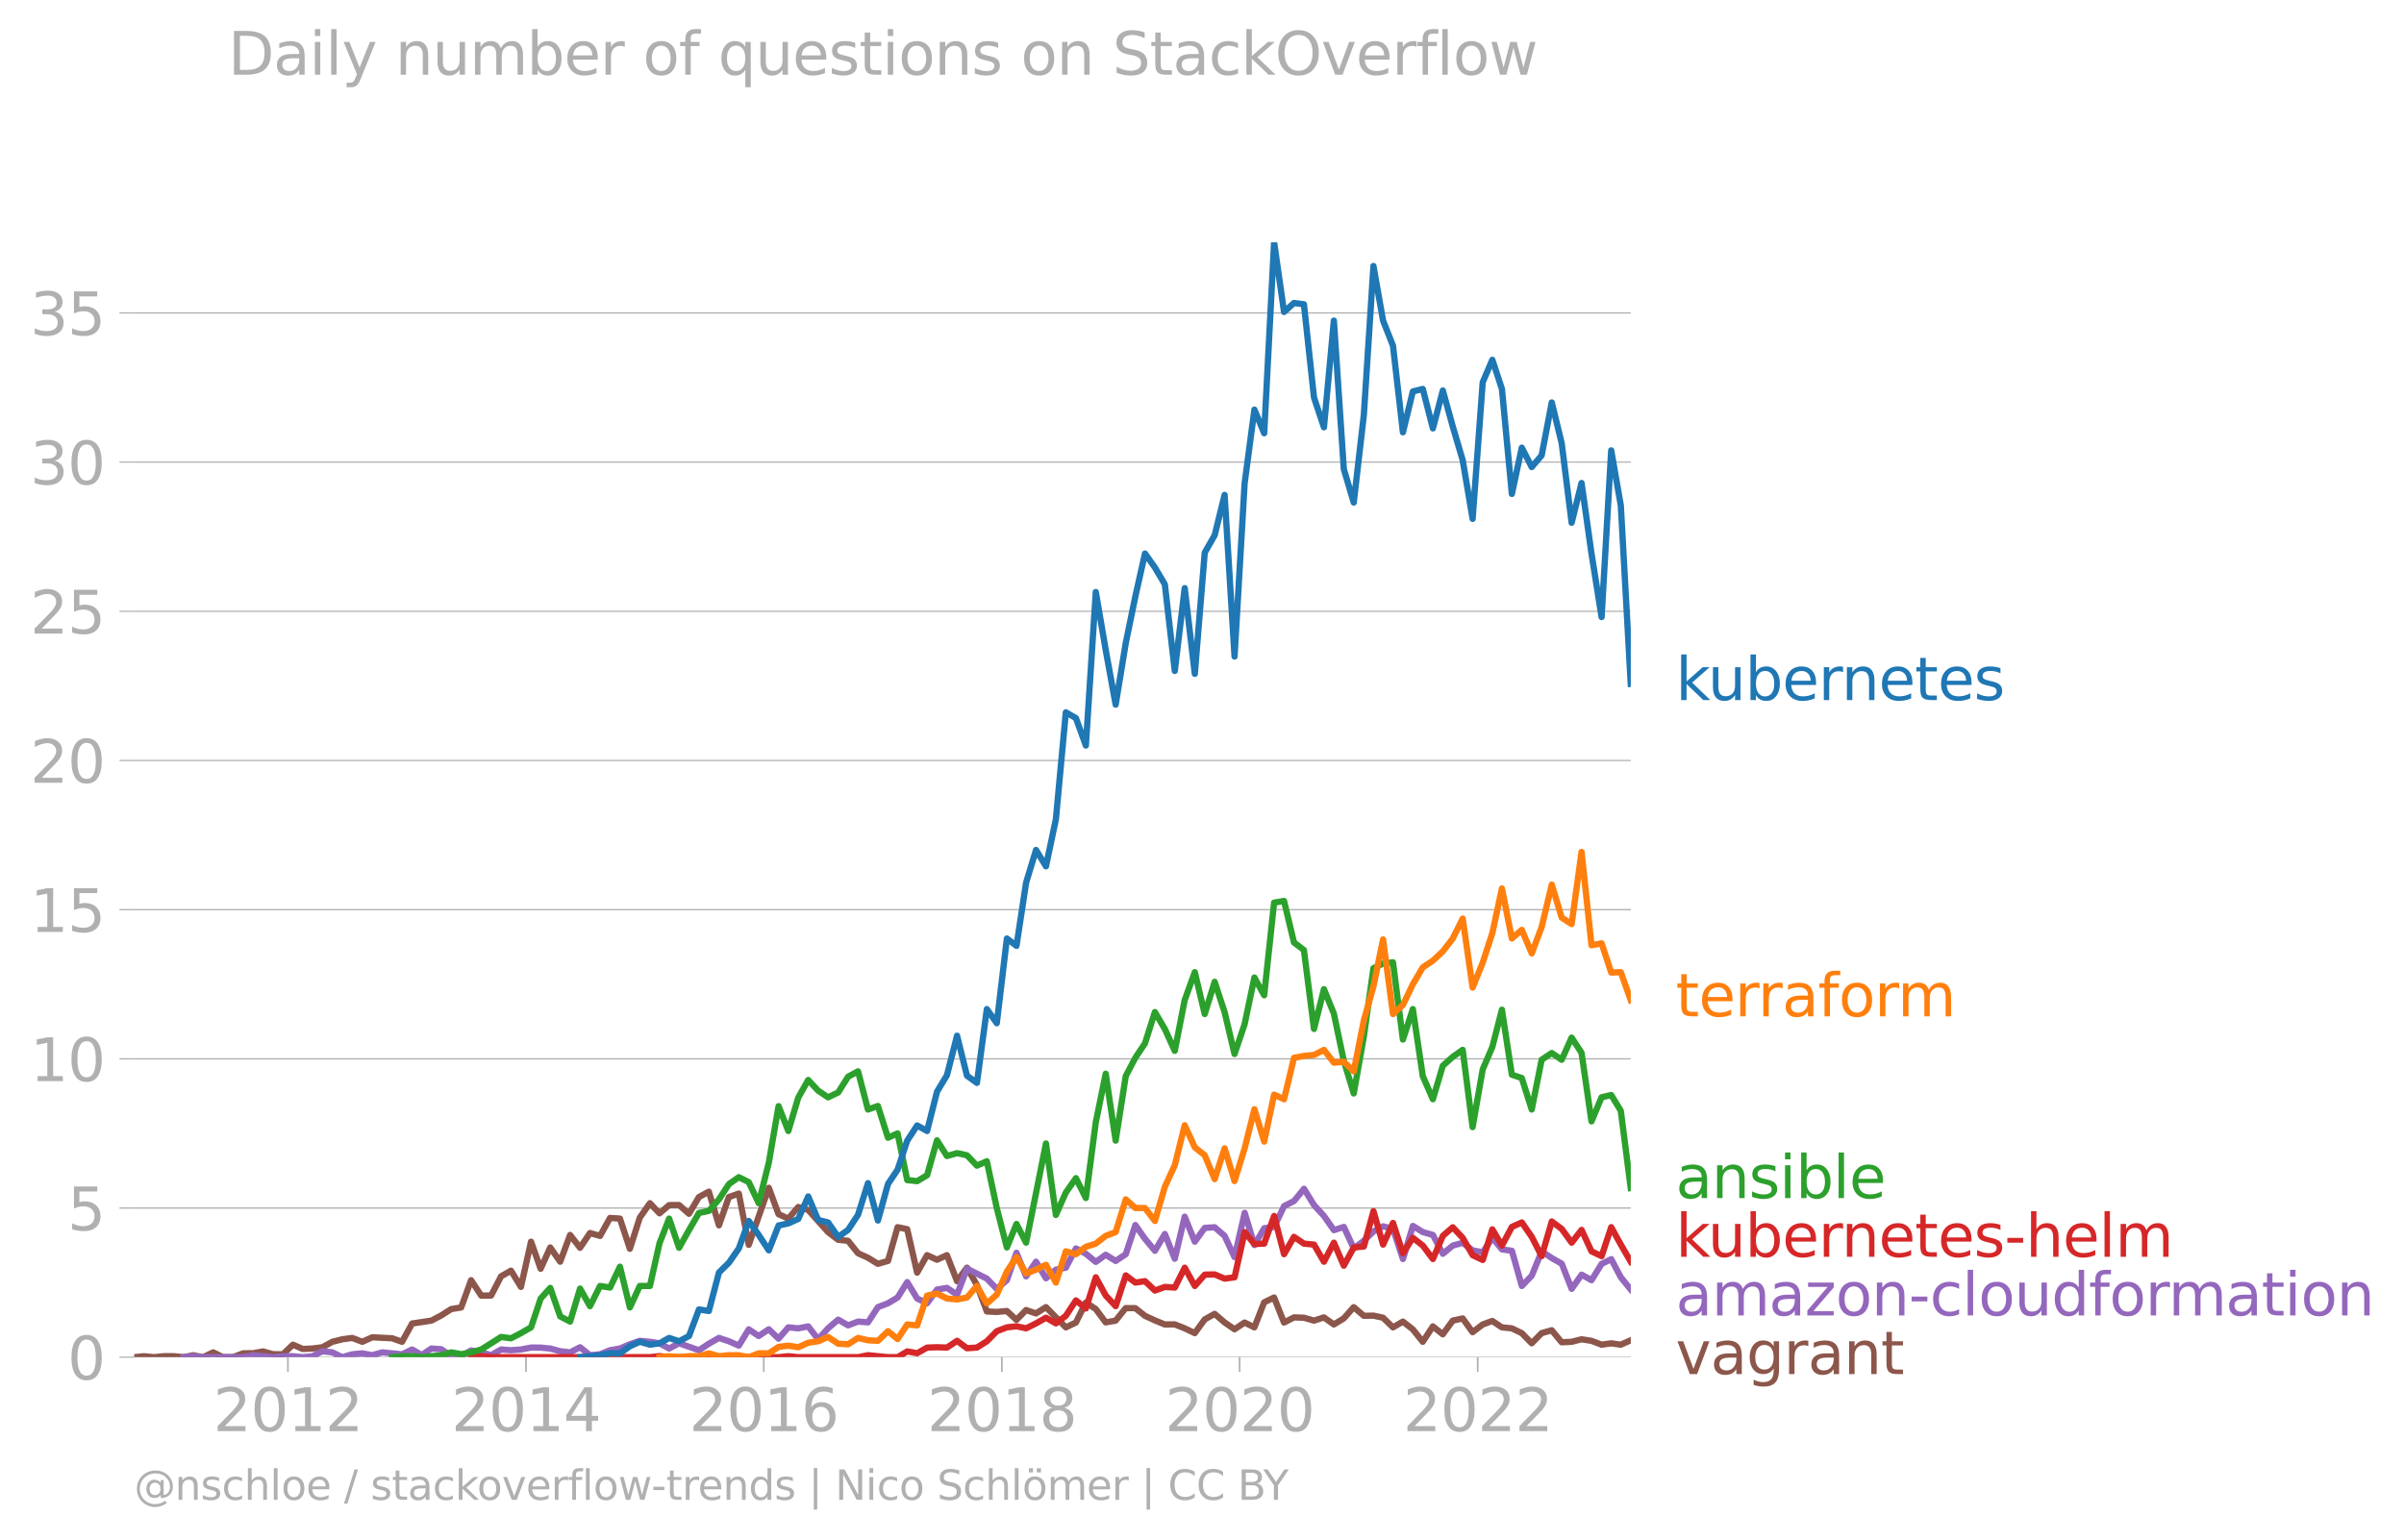 <svg xmlns="http://www.w3.org/2000/svg" xmlns:xlink="http://www.w3.org/1999/xlink" width="764.844" height="489.969" viewBox="0 0 573.633 367.477"><defs><style>*{stroke-linejoin:round;stroke-linecap:butt}</style></defs><g id="figure_1"><path id="patch_1" d="M0 367.477h573.633V0H0v367.477z" style="fill:none"/><g id="axes_1"><path id="patch_2" d="M32.015 323.95h357.12V57.838H32.015V323.95z" style="fill:none"/><g id="matplotlib.axis_1"><g id="xtick_1"><g id="line2d_1"><defs><path id="m4a3f6d7256" d="M0 0v3.5" style="stroke:#b0b0b0;stroke-width:.4"/></defs><use xlink:href="#m4a3f6d7256" x="68.698" y="323.95" style="fill:#b0b0b0;stroke:#b0b0b0;stroke-width:.4"/></g><g id="text_1" style="fill:#b0b0b0" transform="matrix(.14 0 0 -.14 50.883 341.588)"><defs><path id="DejaVuSans-32" d="M1228 531h2203V0H469v531q359 372 979 998 621 627 780 809 303 340 423 576 121 236 121 464 0 372-261 606-261 235-680 235-297 0-627-103-329-103-704-313v638q381 153 712 231 332 78 607 78 725 0 1156-363 431-362 431-968 0-288-108-546-107-257-392-607-78-91-497-524-418-433-1181-1211z" transform="scale(.016)"/><path id="DejaVuSans-30" d="M2034 4250q-487 0-733-480-245-479-245-1442 0-959 245-1439 246-480 733-480 491 0 736 480 246 480 246 1439 0 963-246 1442-245 480-736 480zm0 500q785 0 1199-621 414-620 414-1801 0-1178-414-1799Q2819-91 2034-91q-784 0-1198 620-414 621-414 1799 0 1181 414 1801 414 621 1198 621z" transform="scale(.016)"/><path id="DejaVuSans-31" d="M794 531h1031v3560L703 3866v575l1116 225h631V531h1031V0H794v531z" transform="scale(.016)"/></defs><use xlink:href="#DejaVuSans-32"/><use xlink:href="#DejaVuSans-30" x="63.623"/><use xlink:href="#DejaVuSans-31" x="127.246"/><use xlink:href="#DejaVuSans-32" x="190.869"/></g></g><g id="xtick_2"><use xlink:href="#m4a3f6d7256" id="line2d_2" x="125.511" y="323.95" style="fill:#b0b0b0;stroke:#b0b0b0;stroke-width:.4"/><g id="text_2" style="fill:#b0b0b0" transform="matrix(.14 0 0 -.14 107.696 341.588)"><defs><path id="DejaVuSans-34" d="M2419 4116 825 1625h1594v2491zm-166 550h794V1625h666v-525h-666V0h-628v1100H313v609l1940 2957z" transform="scale(.016)"/></defs><use xlink:href="#DejaVuSans-32"/><use xlink:href="#DejaVuSans-30" x="63.623"/><use xlink:href="#DejaVuSans-31" x="127.246"/><use xlink:href="#DejaVuSans-34" x="190.869"/></g></g><g id="xtick_3"><use xlink:href="#m4a3f6d7256" id="line2d_3" x="182.246" y="323.95" style="fill:#b0b0b0;stroke:#b0b0b0;stroke-width:.4"/><g id="text_3" style="fill:#b0b0b0" transform="matrix(.14 0 0 -.14 164.431 341.588)"><defs><path id="DejaVuSans-36" d="M2113 2584q-425 0-674-291-248-290-248-796 0-503 248-796 249-292 674-292t673 292q248 293 248 796 0 506-248 796-248 291-673 291zm1253 1979v-575q-238 112-480 171-242 60-480 60-625 0-955-422-329-422-376-1275 184 272 462 417 279 145 613 145 703 0 1111-427 408-426 408-1160 0-719-425-1154Q2819-91 2113-91q-810 0-1238 620-428 621-428 1799 0 1106 525 1764t1409 658q238 0 480-47t505-140z" transform="scale(.016)"/></defs><use xlink:href="#DejaVuSans-32"/><use xlink:href="#DejaVuSans-30" x="63.623"/><use xlink:href="#DejaVuSans-31" x="127.246"/><use xlink:href="#DejaVuSans-36" x="190.869"/></g></g><g id="xtick_4"><use xlink:href="#m4a3f6d7256" id="line2d_4" x="239.059" y="323.95" style="fill:#b0b0b0;stroke:#b0b0b0;stroke-width:.4"/><g id="text_4" style="fill:#b0b0b0" transform="matrix(.14 0 0 -.14 221.244 341.588)"><defs><path id="DejaVuSans-38" d="M2034 2216q-450 0-708-241-257-241-257-662 0-422 257-663 258-241 708-241t709 242q260 243 260 662 0 421-258 662-257 241-711 241zm-631 268q-406 100-633 378-226 279-226 679 0 559 398 884 399 325 1092 325 697 0 1094-325t397-884q0-400-227-679-226-278-629-378 456-106 710-416 255-309 255-755 0-679-414-1042Q2806-91 2034-91q-771 0-1186 362-414 363-414 1042 0 446 256 755 257 310 713 416zm-231 997q0-362 226-565 227-203 636-203 407 0 636 203 230 203 230 565 0 363-230 566-229 203-636 203-409 0-636-203-226-203-226-566z" transform="scale(.016)"/></defs><use xlink:href="#DejaVuSans-32"/><use xlink:href="#DejaVuSans-30" x="63.623"/><use xlink:href="#DejaVuSans-31" x="127.246"/><use xlink:href="#DejaVuSans-38" x="190.869"/></g></g><g id="xtick_5"><use xlink:href="#m4a3f6d7256" id="line2d_5" x="295.794" y="323.95" style="fill:#b0b0b0;stroke:#b0b0b0;stroke-width:.4"/><g id="text_5" style="fill:#b0b0b0" transform="matrix(.14 0 0 -.14 277.98 341.588)"><use xlink:href="#DejaVuSans-32"/><use xlink:href="#DejaVuSans-30" x="63.623"/><use xlink:href="#DejaVuSans-32" x="127.246"/><use xlink:href="#DejaVuSans-30" x="190.869"/></g></g><g id="xtick_6"><use xlink:href="#m4a3f6d7256" id="line2d_6" x="352.607" y="323.95" style="fill:#b0b0b0;stroke:#b0b0b0;stroke-width:.4"/><g id="text_6" style="fill:#b0b0b0" transform="matrix(.14 0 0 -.14 334.792 341.588)"><use xlink:href="#DejaVuSans-32"/><use xlink:href="#DejaVuSans-30" x="63.623"/><use xlink:href="#DejaVuSans-32" x="127.246"/><use xlink:href="#DejaVuSans-32" x="190.869"/></g></g></g><g id="matplotlib.axis_2"><g id="ytick_1"><path id="line2d_7" d="M32.015 323.95h357.12" clip-path="url(#pa85147d7de)" style="fill:none;stroke:#b0b0b0;stroke-width:.3;stroke-linecap:square"/><g id="line2d_8"><defs><path id="m34a44d2459" d="M0 0h-3.5" style="stroke:#b0b0b0;stroke-width:.3"/></defs><use xlink:href="#m34a44d2459" x="32.015" y="323.95" style="fill:#b0b0b0;stroke:#b0b0b0;stroke-width:.3"/></g><use xlink:href="#DejaVuSans-30" id="text_7" style="fill:#b0b0b0" transform="matrix(.14 0 0 -.14 16.108 329.269)"/></g><g id="ytick_2"><path id="line2d_9" d="M32.015 288.342h357.12" clip-path="url(#pa85147d7de)" style="fill:none;stroke:#b0b0b0;stroke-width:.3;stroke-linecap:square"/><use xlink:href="#m34a44d2459" id="line2d_10" x="32.015" y="288.342" style="fill:#b0b0b0;stroke:#b0b0b0;stroke-width:.3"/><g id="text_8" style="fill:#b0b0b0" transform="matrix(.14 0 0 -.14 16.108 293.66)"><defs><path id="DejaVuSans-35" d="M691 4666h2478v-532H1269V2991q137 47 274 70 138 23 276 23 781 0 1237-428 457-428 457-1159 0-753-469-1171Q2575-91 1722-91q-294 0-599 50Q819 9 494 109v635q281-153 581-228t634-75q541 0 856 284 316 284 316 772 0 487-316 771-315 285-856 285-253 0-505-56-251-56-513-175v2344z" transform="scale(.016)"/></defs><use xlink:href="#DejaVuSans-35"/></g></g><g id="ytick_3"><path id="line2d_11" d="M32.015 252.733h357.12" clip-path="url(#pa85147d7de)" style="fill:none;stroke:#b0b0b0;stroke-width:.3;stroke-linecap:square"/><use xlink:href="#m34a44d2459" id="line2d_12" x="32.015" y="252.733" style="fill:#b0b0b0;stroke:#b0b0b0;stroke-width:.3"/><g id="text_9" style="fill:#b0b0b0" transform="matrix(.14 0 0 -.14 7.2 258.052)"><use xlink:href="#DejaVuSans-31"/><use xlink:href="#DejaVuSans-30" x="63.623"/></g></g><g id="ytick_4"><path id="line2d_13" d="M32.015 217.125h357.12" clip-path="url(#pa85147d7de)" style="fill:none;stroke:#b0b0b0;stroke-width:.3;stroke-linecap:square"/><use xlink:href="#m34a44d2459" id="line2d_14" x="32.015" y="217.125" style="fill:#b0b0b0;stroke:#b0b0b0;stroke-width:.3"/><g id="text_10" style="fill:#b0b0b0" transform="matrix(.14 0 0 -.14 7.2 222.444)"><use xlink:href="#DejaVuSans-31"/><use xlink:href="#DejaVuSans-35" x="63.623"/></g></g><g id="ytick_5"><path id="line2d_15" d="M32.015 181.517h357.12" clip-path="url(#pa85147d7de)" style="fill:none;stroke:#b0b0b0;stroke-width:.3;stroke-linecap:square"/><use xlink:href="#m34a44d2459" id="line2d_16" x="32.015" y="181.517" style="fill:#b0b0b0;stroke:#b0b0b0;stroke-width:.3"/><g id="text_11" style="fill:#b0b0b0" transform="matrix(.14 0 0 -.14 7.2 186.836)"><use xlink:href="#DejaVuSans-32"/><use xlink:href="#DejaVuSans-30" x="63.623"/></g></g><g id="ytick_6"><path id="line2d_17" d="M32.015 145.909h357.12" clip-path="url(#pa85147d7de)" style="fill:none;stroke:#b0b0b0;stroke-width:.3;stroke-linecap:square"/><use xlink:href="#m34a44d2459" id="line2d_18" x="32.015" y="145.909" style="fill:#b0b0b0;stroke:#b0b0b0;stroke-width:.3"/><g id="text_12" style="fill:#b0b0b0" transform="matrix(.14 0 0 -.14 7.2 151.228)"><use xlink:href="#DejaVuSans-32"/><use xlink:href="#DejaVuSans-35" x="63.623"/></g></g><g id="ytick_7"><path id="line2d_19" d="M32.015 110.3h357.12" clip-path="url(#pa85147d7de)" style="fill:none;stroke:#b0b0b0;stroke-width:.3;stroke-linecap:square"/><use xlink:href="#m34a44d2459" id="line2d_20" x="32.015" y="110.301" style="fill:#b0b0b0;stroke:#b0b0b0;stroke-width:.3"/><g id="text_13" style="fill:#b0b0b0" transform="matrix(.14 0 0 -.14 7.2 115.62)"><defs><path id="DejaVuSans-33" d="M2597 2516q453-97 707-404 255-306 255-756 0-690-475-1069Q2609-91 1734-91q-293 0-604 58T488 141v609q262-153 574-231 313-78 654-78 593 0 904 234t311 681q0 413-289 645-289 233-804 233h-544v519h569q465 0 712 186t247 536q0 359-255 551-254 193-729 193-260 0-557-57-297-56-653-174v562q360 100 674 150t592 50q719 0 1137-327 419-326 419-882 0-388-222-655t-631-370z" transform="scale(.016)"/></defs><use xlink:href="#DejaVuSans-33"/><use xlink:href="#DejaVuSans-30" x="63.623"/></g></g><g id="ytick_8"><path id="line2d_21" d="M32.015 74.692h357.12" clip-path="url(#pa85147d7de)" style="fill:none;stroke:#b0b0b0;stroke-width:.3;stroke-linecap:square"/><use xlink:href="#m34a44d2459" id="line2d_22" x="32.015" y="74.692" style="fill:#b0b0b0;stroke:#b0b0b0;stroke-width:.3"/><g id="text_14" style="fill:#b0b0b0" transform="matrix(.14 0 0 -.14 7.2 80.011)"><use xlink:href="#DejaVuSans-33"/><use xlink:href="#DejaVuSans-35" x="63.623"/></g></g></g><path id="line2d_23" d="m32.015 323.95 2.37-.23 2.37.23 2.371-.23h2.41l2.292.23 2.293-.46 2.37.46 2.37-1.149 2.371 1.149h2.37l2.41-.92 2.37-.03 2.371-.429 2.37.667 2.37.023 2.41-2.298 2.332 1.022 2.331-.103 2.37-.306 2.371-1.302 2.37-.597 2.371-.322 2.41.92 2.37-1.073 4.74.237 2.371.835 2.41-4.365 4.585-.689 2.37-1.24 2.37-1.517 2.371-.383 2.37-6.509 2.41 3.676 2.37-.015 2.37-4.58 2.371-1.355 2.37 3.882 2.41-10.797 2.293 6.457 2.292-5.078 2.37 3.4 2.371-6.387 2.37 3.063 2.371-3.522 2.41.689 2.37-4.289 2.37.154 2.37 7.206 2.371-7.436 2.41-3.446 2.292 2.42 2.293-1.96 2.37-.024 2.37 2.091 2.371-3.99 2.37-1.294 2.41 8.04 2.37-6.746 2.37-.834 2.371 12.229 4.78-13.608 2.332 6.298 2.331 1.054 2.37-2.765 2.371.697 4.74 5.284 2.41 1.838 2.37.252 2.371 2.964 2.37 1.072 2.37 1.455 2.41-.69 2.293-8.056 2.293.476 2.37 10.376 2.37-4.174 2.371 1.088 2.37-1.088 2.41 6.203 2.37-3.216 2.37 4.135 2.371 6.31 2.37.122 2.41-.23 2.292 2.126 2.293-2.355 2.37.812 2.371-1.501 4.74 4.824 2.41-1.148 2.37-4.787 2.371 1.57 2.37 3.178 2.371-.42 2.41-2.987 2.292.016 2.293 1.821 2.37 1.095 2.37.973 2.371-.023 2.37.942 2.41 1.149 2.37-3.278 2.37-1.317 2.371 2.03 2.37 1.646 2.41-1.608 2.331 1.148 2.332-5.973 2.37-1.148 2.37 5.973 2.371-1.226 2.37.077 2.41.69 2.37-.767 2.37 1.685 2.371-1.447 2.37-2.688 2.41 2.067 2.293-.04 2.293.5 2.37 2.297 2.37-1.378 2.37 1.853 2.371 2.971 2.41-3.676 2.37 1.892 2.37-3.27 2.37-.528 2.371 3.285 2.41-1.838 2.292-.837 2.293 1.526 2.37.238 2.37 1.14 2.371 2.42 2.37-2.42 2.41-.689 2.37 2.872 2.371-.115 2.37-.597 2.37.367 2.41.92 2.293-.32 2.293.32 2.37-1.05h0" clip-path="url(#pa85147d7de)" style="fill:none;stroke:#8c564b;stroke-width:1.5;stroke-linecap:square"/><path id="line2d_24" d="m43.828 323.95 2.293-.23 2.37.23h9.521l2.37-.475 4.741.475 2.37-.23h2.41l2.332.23 2.331-.23 2.37-1.195 2.371.276 2.37 1.149 2.371-.69 2.41-.23 2.37.445 2.37-.674 4.741.46 2.41-1.149 2.292 1.33 2.293-1.56 2.37.169 2.37 1.67 2.371-.009 2.37-1.37 2.41.46 2.37.673 2.37-1.363 2.371.176 2.37-.176 2.41-.46 2.293.009 2.292.221 2.37.643 2.371.276 2.37-1.225 2.371 1.914 2.41-.23 2.37-.972 2.37-.406 2.37-1.018 2.371-.82 2.41.23 2.292.37 2.293 1.238 2.37-1.256 4.741 1.662 2.37-1.554 2.41-1.379 2.37.797 2.37 1.041 2.371-3.89 2.37 1.593 2.41-1.608 2.332 2.241 2.331-2.7 2.37.237 2.371-.468 2.37 3.079 2.37-2.62 2.41-2.067 2.37 1.363 2.371-.903 2.37.191 2.37-3.637 2.41-.92 2.293-1.377 2.293-3.676 2.37 3.913 2.37 1.14 2.371-3.277 2.37-.398 2.41 1.608 2.37-6.195 4.741 2.374 2.37 2.443 2.41-2.068 2.292-6.547 2.293 5.628 2.37-3.491 2.371 3.95 2.37-2.051 2.37-.475 2.41-4.595 2.37 1.271 2.371 1.946 2.37-1.708 2.371 1.478 2.41-1.608 2.292-6.958 2.293 3.282 2.37 2.856 2.37-4.005 2.371 5.904 2.37-10.039 2.41 5.973 2.37-3.293 2.37-.153 2.371 2.052 2.37 5.07L297 289.49l2.331 7.692 2.332-4.016 2.37-.314 2.37-4.97 2.371-1.202 2.37-2.933 2.41 3.905 2.37 2.589 2.37 3.384 2.371-.773 2.37 5.138 2.41-1.838 2.293-2.215 2.293-1.23 2.37.62 2.37 7.19 2.37-7.902 2.371 1.47 2.41.69 2.37 4.486 2.37-1.96 2.37-.65 2.371 1.799 2.41.46 2.292-3.447 2.293 2.757 2.37.33 2.37 8.4 2.371-2.466 2.37-5.805 2.41 1.609 2.37 1.347 2.371 6.004 2.37-3.392 2.37 1.324 2.41-3.905 2.293-1.116 2.293 4.332 2.37 2.925h0" clip-path="url(#pa85147d7de)" style="fill:none;stroke:#9467bd;stroke-width:1.5;stroke-linecap:square"/><path id="line2d_25" d="m112.416 323.95 2.409-.23 2.37.23H155.084l2.292-.255 2.293.255H185.783l2.331-.23 2.37.23H204.747l2.37-.475 2.37.245 2.41.23h2.293l2.293-1.379 2.37.43 2.37-1.348 2.371-.077 2.37.077 2.41-1.609 2.37 1.77 2.37-.161 2.371-1.501 2.37-2.405 2.41-.919 2.292-.254 2.293.484 2.37-1.18 2.371-1.347 2.37 1.348 2.37-1.808 2.41-3.675 2.37 1.922 2.371-7.436 2.37 4.35 2.371 2.542 2.41-7.351 2.292 1.723 2.293-.345 2.37 2.244 2.37-.866 2.371.154 2.37-4.748 2.41 4.365 2.37-2.703 2.37-.054 2.371 1.003 2.37-.314 2.41-10.797 2.331 2.852 2.332-.095 2.37-6.601 2.37 9.128 2.371-4.143 2.37 1.616 2.41.23 2.37 4.089 2.37-4.55 2.371 5.5 2.37-4.35 2.41-.23 2.293-8.426 2.293 7.966 2.37-5.169 2.37 7.237 2.37-3.676 2.371 1.838 2.41 3.216 2.37-5.529 2.37-2.052 2.37 2.527 2.371 4.135 2.41 1.149 2.292-7.319 2.293 3.873 2.37-4.449 2.37-1.064 2.371 3.438 2.37 4.602 2.41-8.27 2.37 1.769 2.371 3.285 2.37-3.048 2.37 5.115 2.41 1.15 2.293-6.91 2.293 4.152 2.37 4.09" clip-path="url(#pa85147d7de)" style="fill:none;stroke:#d62728;stroke-width:1.5;stroke-linecap:square"/><g id="text_15" style="fill:#1f77b4" transform="matrix(.14 0 0 -.14 399.849 167.101)"><defs><path id="DejaVuSans-6b" d="M581 4863h578V1991l1716 1509h734L1753 1863 3688 0h-750L1159 1709V0H581v4863z" transform="scale(.016)"/><path id="DejaVuSans-75" d="M544 1381v2119h575V1403q0-497 193-746 194-248 582-248 465 0 735 297 271 297 271 810v1984h575V0h-575v538q-209-319-486-474-276-155-642-155-603 0-916 375-312 375-312 1097zm1447 2203z" transform="scale(.016)"/><path id="DejaVuSans-62" d="M3116 1747q0 634-261 995t-717 361q-457 0-718-361t-261-995q0-634 261-995t718-361q456 0 717 361t261 995zM1159 2969q182 312 458 463 277 152 661 152 638 0 1036-506 399-506 399-1331T3314 415Q2916-91 2278-91q-384 0-661 152-276 152-458 464V0H581v4863h578V2969z" transform="scale(.016)"/><path id="DejaVuSans-65" d="M3597 1894v-281H953q38-594 358-905t892-311q331 0 642 81t618 244V178Q3153 47 2828-22t-659-69q-838 0-1327 487-489 488-489 1320 0 859 464 1363 464 505 1252 505 706 0 1117-455 411-454 411-1235zm-575 169q-6 471-264 752-258 282-683 282-481 0-770-272t-333-766l2050 4z" transform="scale(.016)"/><path id="DejaVuSans-72" d="M2631 2963q-97 56-211 82-114 27-251 27-488 0-749-317t-261-911V0H581v3500h578v-544q182 319 472 473 291 155 707 155 59 0 131-8 72-7 159-23l3-590z" transform="scale(.016)"/><path id="DejaVuSans-6e" d="M3513 2113V0h-575v2094q0 497-194 743-194 247-581 247-466 0-735-297-269-296-269-809V0H581v3500h578v-544q207 316 486 472 280 156 646 156 603 0 912-373 310-373 310-1098z" transform="scale(.016)"/><path id="DejaVuSans-74" d="M1172 4494v-994h1184v-447H1172V1153q0-428 117-550t477-122h590V0h-590q-666 0-919 248-253 249-253 905v1900H172v447h422v994h578z" transform="scale(.016)"/><path id="DejaVuSans-73" d="M2834 3397v-544q-243 125-506 187-262 63-544 63-428 0-642-131t-214-394q0-200 153-314t616-217l197-44q612-131 870-370t258-667q0-488-386-773Q2250-91 1575-91q-281 0-586 55T347 128v594q319-166 628-249 309-82 613-82 406 0 624 139 219 139 219 392 0 234-158 359-157 125-692 241l-200 47q-534 112-772 345-237 233-237 639 0 494 350 762 350 269 994 269 318 0 599-47 282-46 519-140z" transform="scale(.016)"/></defs><use xlink:href="#DejaVuSans-6b"/><use xlink:href="#DejaVuSans-75" x="54.785"/><use xlink:href="#DejaVuSans-62" x="118.164"/><use xlink:href="#DejaVuSans-65" x="181.641"/><use xlink:href="#DejaVuSans-72" x="243.164"/><use xlink:href="#DejaVuSans-6e" x="282.527"/><use xlink:href="#DejaVuSans-65" x="345.906"/><use xlink:href="#DejaVuSans-74" x="407.43"/><use xlink:href="#DejaVuSans-65" x="446.639"/><use xlink:href="#DejaVuSans-73" x="508.162"/></g><g id="text_16" style="fill:#ff7f0e" transform="matrix(.14 0 0 -.14 399.849 242.59)"><defs><path id="DejaVuSans-61" d="M2194 1759q-697 0-966-159t-269-544q0-306 202-486 202-179 548-179 479 0 768 339t289 901v128h-572zm1147 238V0h-575v531q-197-318-491-470T1556-91q-537 0-855 302-317 302-317 808 0 590 395 890 396 300 1180 300h807v57q0 397-261 614t-733 217q-300 0-585-72-284-72-546-216v532q315 122 612 182 297 61 578 61 760 0 1135-394 375-393 375-1193z" transform="scale(.016)"/><path id="DejaVuSans-66" d="M2375 4863v-479h-550q-309 0-430-125-120-125-120-450v-309h947v-447h-947V0H697v3053H147v447h550v244q0 584 272 851 272 268 862 268h544z" transform="scale(.016)"/><path id="DejaVuSans-6f" d="M1959 3097q-462 0-731-361t-269-989q0-628 267-989 268-361 733-361 460 0 728 362 269 363 269 988 0 622-269 986-268 364-728 364zm0 487q750 0 1178-488 429-487 429-1349 0-859-429-1349Q2709-91 1959-91q-753 0-1180 489-426 490-426 1349 0 862 426 1349 427 488 1180 488z" transform="scale(.016)"/><path id="DejaVuSans-6d" d="M3328 2828q216 388 516 572t706 184q547 0 844-383 297-382 297-1088V0h-578v2094q0 503-179 746-178 244-543 244-447 0-707-297-259-296-259-809V0h-578v2094q0 506-178 748t-550 242q-441 0-701-298-259-298-259-808V0H581v3500h578v-544q197 322 472 475t653 153q382 0 649-194 267-193 395-562z" transform="scale(.016)"/></defs><use xlink:href="#DejaVuSans-74"/><use xlink:href="#DejaVuSans-65" x="39.209"/><use xlink:href="#DejaVuSans-72" x="100.732"/><use xlink:href="#DejaVuSans-72" x="140.096"/><use xlink:href="#DejaVuSans-61" x="181.209"/><use xlink:href="#DejaVuSans-66" x="242.488"/><use xlink:href="#DejaVuSans-6f" x="277.693"/><use xlink:href="#DejaVuSans-72" x="338.875"/><use xlink:href="#DejaVuSans-6d" x="378.238"/></g><g id="text_17" style="fill:#2ca02c" transform="matrix(.14 0 0 -.14 399.849 285.982)"><defs><path id="DejaVuSans-69" d="M603 3500h575V0H603v3500zm0 1363h575v-729H603v729z" transform="scale(.016)"/><path id="DejaVuSans-6c" d="M603 4863h575V0H603v4863z" transform="scale(.016)"/></defs><use xlink:href="#DejaVuSans-61"/><use xlink:href="#DejaVuSans-6e" x="61.279"/><use xlink:href="#DejaVuSans-73" x="124.658"/><use xlink:href="#DejaVuSans-69" x="176.758"/><use xlink:href="#DejaVuSans-62" x="204.541"/><use xlink:href="#DejaVuSans-6c" x="268.018"/><use xlink:href="#DejaVuSans-65" x="295.801"/></g><g id="text_18" style="fill:#d62728" transform="matrix(.14 0 0 -.14 399.849 299.982)"><defs><path id="DejaVuSans-2d" d="M313 2009h1684v-512H313v512z" transform="scale(.016)"/><path id="DejaVuSans-68" d="M3513 2113V0h-575v2094q0 497-194 743-194 247-581 247-466 0-735-297-269-296-269-809V0H581v4863h578V2956q207 316 486 472 280 156 646 156 603 0 912-373 310-373 310-1098z" transform="scale(.016)"/></defs><use xlink:href="#DejaVuSans-6b"/><use xlink:href="#DejaVuSans-75" x="54.785"/><use xlink:href="#DejaVuSans-62" x="118.164"/><use xlink:href="#DejaVuSans-65" x="181.641"/><use xlink:href="#DejaVuSans-72" x="243.164"/><use xlink:href="#DejaVuSans-6e" x="282.527"/><use xlink:href="#DejaVuSans-65" x="345.906"/><use xlink:href="#DejaVuSans-74" x="407.43"/><use xlink:href="#DejaVuSans-65" x="446.639"/><use xlink:href="#DejaVuSans-73" x="508.162"/><use xlink:href="#DejaVuSans-2d" x="560.262"/><use xlink:href="#DejaVuSans-68" x="596.346"/><use xlink:href="#DejaVuSans-65" x="659.725"/><use xlink:href="#DejaVuSans-6c" x="721.248"/><use xlink:href="#DejaVuSans-6d" x="749.031"/></g><g id="text_19" style="fill:#9467bd" transform="matrix(.14 0 0 -.14 399.849 313.982)"><defs><path id="DejaVuSans-7a" d="M353 3500h2731v-525L922 459h2162V0H275v525l2163 2516H353v459z" transform="scale(.016)"/><path id="DejaVuSans-63" d="M3122 3366v-538q-244 135-489 202t-495 67q-560 0-870-355-309-354-309-995t309-996q310-354 870-354 250 0 495 67t489 202V134Q2881 22 2623-34q-257-57-548-57-791 0-1257 497-465 497-465 1341 0 856 470 1346 471 491 1290 491 265 0 518-55 253-54 491-163z" transform="scale(.016)"/><path id="DejaVuSans-64" d="M2906 2969v1894h575V0h-575v525q-181-312-458-464-276-152-664-152-634 0-1033 506-398 507-398 1332t398 1331q399 506 1033 506 388 0 664-152 277-151 458-463zM947 1747q0-634 261-995t717-361q456 0 718 361 263 361 263 995t-263 995q-262 361-718 361t-717-361q-261-361-261-995z" transform="scale(.016)"/></defs><use xlink:href="#DejaVuSans-61"/><use xlink:href="#DejaVuSans-6d" x="61.279"/><use xlink:href="#DejaVuSans-61" x="158.691"/><use xlink:href="#DejaVuSans-7a" x="219.971"/><use xlink:href="#DejaVuSans-6f" x="272.461"/><use xlink:href="#DejaVuSans-6e" x="333.643"/><use xlink:href="#DejaVuSans-2d" x="397.021"/><use xlink:href="#DejaVuSans-63" x="433.105"/><use xlink:href="#DejaVuSans-6c" x="488.086"/><use xlink:href="#DejaVuSans-6f" x="515.869"/><use xlink:href="#DejaVuSans-75" x="577.051"/><use xlink:href="#DejaVuSans-64" x="640.43"/><use xlink:href="#DejaVuSans-66" x="703.906"/><use xlink:href="#DejaVuSans-6f" x="739.111"/><use xlink:href="#DejaVuSans-72" x="800.293"/><use xlink:href="#DejaVuSans-6d" x="839.656"/><use xlink:href="#DejaVuSans-61" x="937.068"/><use xlink:href="#DejaVuSans-74" x="998.348"/><use xlink:href="#DejaVuSans-69" x="1037.557"/><use xlink:href="#DejaVuSans-6f" x="1065.34"/><use xlink:href="#DejaVuSans-6e" x="1126.521"/></g><g id="text_20" style="fill:#8c564b" transform="matrix(.14 0 0 -.14 399.849 327.982)"><defs><path id="DejaVuSans-76" d="M191 3500h609L1894 563l1094 2937h609L2284 0h-781L191 3500z" transform="scale(.016)"/><path id="DejaVuSans-67" d="M2906 1791q0 625-258 968-257 344-723 344-462 0-720-344-258-343-258-968 0-622 258-966t720-344q466 0 723 344 258 344 258 966zm575-1357q0-893-397-1329-396-436-1215-436-303 0-572 45t-522 139v559q253-137 500-202 247-66 503-66 566 0 847 295t281 892v285q-178-310-456-463T1784 0Q1141 0 747 490 353 981 353 1791q0 812 394 1302 394 491 1037 491 388 0 666-153t456-462v531h575V434z" transform="scale(.016)"/></defs><use xlink:href="#DejaVuSans-76"/><use xlink:href="#DejaVuSans-61" x="59.18"/><use xlink:href="#DejaVuSans-67" x="120.459"/><use xlink:href="#DejaVuSans-72" x="183.936"/><use xlink:href="#DejaVuSans-61" x="225.049"/><use xlink:href="#DejaVuSans-6e" x="286.328"/><use xlink:href="#DejaVuSans-74" x="349.707"/></g><g id="text_21" style="fill:#b0b0b0" transform="matrix(.097 0 0 -.097 32.015 357.986)"><defs><path id="DejaVuSans-40" d="M2381 1678q0-447 222-702 222-254 610-254 384 0 604 256 221 256 221 700 0 438-225 695-225 258-607 258-378 0-602-256-223-256-223-697zm1703-934q-187-241-429-355t-564-114q-538 0-874 389t-336 1014q0 625 337 1015 338 391 873 391 322 0 565-117 244-117 428-354v409h447V722q457 69 714 417 258 349 258 902 0 334-99 628-98 294-298 544-325 409-792 626t-1017 217q-384 0-738-102-353-101-653-301-490-319-767-836-276-517-276-1120 0-497 179-932 180-434 521-765 328-325 759-495 431-171 922-171 403 0 792 136t714 389l281-347q-390-303-851-464t-936-161q-578 0-1091 205-512 205-912 595Q841 78 631 592q-209 514-209 1105 0 569 212 1084 213 516 607 907 403 396 931 607t1119 211q662 0 1229-272 568-271 952-771 234-307 357-666 124-359 124-744 0-822-497-1297T4084 263v481z" transform="scale(.016)"/><path id="DejaVuSans-2f" d="M1625 4666h531L531-594H0l1625 5260z" transform="scale(.016)"/><path id="DejaVuSans-77" d="M269 3500h575l719-2731 715 2731h678l719-2731 716 2731h575L4050 0h-678l-753 2869L1863 0h-679L269 3500z" transform="scale(.016)"/><path id="DejaVuSans-7c" d="M1344 4891v-6400H813v6400h531z" transform="scale(.016)"/><path id="DejaVuSans-4e" d="M628 4666h850L3547 763v3903h612V0h-850L1241 3903V0H628v4666z" transform="scale(.016)"/><path id="DejaVuSans-53" d="M3425 4513v-616q-359 172-678 256-319 85-616 85-515 0-795-200t-280-569q0-310 186-468 186-157 705-254l381-78q706-135 1042-474t336-907q0-679-455-1029Q2797-91 1919-91q-331 0-705 75-373 75-773 222v650q384-215 753-325 369-109 725-109 540 0 834 212 294 213 294 607 0 343-211 537t-692 291l-385 75q-706 140-1022 440-315 300-315 835 0 619 436 975t1201 356q329 0 669-60 341-59 697-177z" transform="scale(.016)"/><path id="DejaVuSans-f6" d="M1959 3097q-462 0-731-361t-269-989q0-628 267-989 268-361 733-361 460 0 728 362 269 363 269 988 0 622-269 986-268 364-728 364zm0 487q750 0 1178-488 429-487 429-1349 0-859-429-1349Q2709-91 1959-91q-753 0-1180 489-426 490-426 1349 0 862 426 1349 427 488 1180 488zm295 1266h634v-631h-634v631zm-1222 0h634v-631h-634v631z" transform="scale(.016)"/><path id="DejaVuSans-43" d="M4122 4306v-665q-319 297-680 443-361 147-767 147-800 0-1225-489t-425-1414q0-922 425-1411t1225-489q406 0 767 147t680 444V359q-331-225-702-338-370-112-782-112-1060 0-1670 648-609 649-609 1771 0 1125 609 1773 610 649 1670 649 418 0 788-111 371-111 696-333z" transform="scale(.016)"/><path id="DejaVuSans-42" d="M1259 2228V519h1013q509 0 754 211 246 211 246 645 0 438-246 645-245 208-754 208H1259zm0 1919V2741h935q462 0 688 173 227 174 227 530 0 353-227 528-226 175-688 175h-935zm-631 519h1613q722 0 1112-300 391-300 391-853 0-429-200-682t-588-315q466-100 724-418 258-317 258-792 0-625-425-966Q3088 0 2303 0H628v4666z" transform="scale(.016)"/><path id="DejaVuSans-59" d="M-13 4666h679l1293-1919 1285 1919h678L2272 2222V0h-634v2222L-13 4666z" transform="scale(.016)"/></defs><use xlink:href="#DejaVuSans-40"/><use xlink:href="#DejaVuSans-6e" x="100"/><use xlink:href="#DejaVuSans-73" x="163.379"/><use xlink:href="#DejaVuSans-63" x="215.479"/><use xlink:href="#DejaVuSans-68" x="270.459"/><use xlink:href="#DejaVuSans-6c" x="333.838"/><use xlink:href="#DejaVuSans-6f" x="361.621"/><use xlink:href="#DejaVuSans-65" x="422.803"/><use xlink:href="#DejaVuSans-20" x="484.326"/><use xlink:href="#DejaVuSans-2f" x="516.113"/><use xlink:href="#DejaVuSans-20" x="549.805"/><use xlink:href="#DejaVuSans-73" x="581.592"/><use xlink:href="#DejaVuSans-74" x="633.691"/><use xlink:href="#DejaVuSans-61" x="672.9"/><use xlink:href="#DejaVuSans-63" x="734.18"/><use xlink:href="#DejaVuSans-6b" x="789.16"/><use xlink:href="#DejaVuSans-6f" x="843.445"/><use xlink:href="#DejaVuSans-76" x="904.627"/><use xlink:href="#DejaVuSans-65" x="963.807"/><use xlink:href="#DejaVuSans-72" x="1025.33"/><use xlink:href="#DejaVuSans-66" x="1066.443"/><use xlink:href="#DejaVuSans-6c" x="1101.648"/><use xlink:href="#DejaVuSans-6f" x="1129.432"/><use xlink:href="#DejaVuSans-77" x="1190.613"/><use xlink:href="#DejaVuSans-2d" x="1272.4"/><use xlink:href="#DejaVuSans-74" x="1308.484"/><use xlink:href="#DejaVuSans-72" x="1347.693"/><use xlink:href="#DejaVuSans-65" x="1386.557"/><use xlink:href="#DejaVuSans-6e" x="1448.08"/><use xlink:href="#DejaVuSans-64" x="1511.459"/><use xlink:href="#DejaVuSans-73" x="1574.936"/><use xlink:href="#DejaVuSans-20" x="1627.035"/><use xlink:href="#DejaVuSans-7c" x="1658.822"/><use xlink:href="#DejaVuSans-20" x="1692.514"/><use xlink:href="#DejaVuSans-4e" x="1724.301"/><use xlink:href="#DejaVuSans-69" x="1799.105"/><use xlink:href="#DejaVuSans-63" x="1826.889"/><use xlink:href="#DejaVuSans-6f" x="1881.869"/><use xlink:href="#DejaVuSans-20" x="1943.051"/><use xlink:href="#DejaVuSans-53" x="1974.838"/><use xlink:href="#DejaVuSans-63" x="2038.314"/><use xlink:href="#DejaVuSans-68" x="2093.295"/><use xlink:href="#DejaVuSans-6c" x="2156.674"/><use xlink:href="#DejaVuSans-f6" x="2184.457"/><use xlink:href="#DejaVuSans-6d" x="2245.639"/><use xlink:href="#DejaVuSans-65" x="2343.051"/><use xlink:href="#DejaVuSans-72" x="2404.574"/><use xlink:href="#DejaVuSans-20" x="2445.688"/><use xlink:href="#DejaVuSans-7c" x="2477.475"/><use xlink:href="#DejaVuSans-20" x="2511.166"/><use xlink:href="#DejaVuSans-43" x="2542.953"/><use xlink:href="#DejaVuSans-43" x="2612.777"/><use xlink:href="#DejaVuSans-20" x="2682.602"/><use xlink:href="#DejaVuSans-42" x="2714.389"/><use xlink:href="#DejaVuSans-59" x="2777.492"/></g><g id="text_22" style="fill:#b0b0b0" transform="matrix(.14 0 0 -.14 54.43 17.838)"><defs><path id="DejaVuSans-44" d="M1259 4147V519h763q966 0 1414 437 448 438 448 1382 0 937-448 1373t-1414 436h-763zm-631 519h1297q1356 0 1990-564 635-564 635-1764 0-1207-638-1773Q3275 0 1925 0H628v4666z" transform="scale(.016)"/><path id="DejaVuSans-79" d="M2059-325q-243-625-475-815-231-191-618-191H506v481h338q237 0 368 113 132 112 291 531l103 262L191 3500h609L1894 763l1094 2737h609L2059-325z" transform="scale(.016)"/><path id="DejaVuSans-71" d="M947 1747q0-634 261-995t717-361q456 0 718 361 263 361 263 995t-263 995q-262 361-718 361t-717-361q-261-361-261-995zM2906 525q-181-312-458-464-276-152-664-152-634 0-1033 506-398 507-398 1332t398 1331q399 506 1033 506 388 0 664-152 277-151 458-463v531h575v-4831h-575V525z" transform="scale(.016)"/><path id="DejaVuSans-4f" d="M2522 4238q-688 0-1093-513-404-512-404-1397 0-881 404-1394 405-512 1093-512 687 0 1089 512 402 513 402 1394 0 885-402 1397-402 513-1089 513zm0 512q981 0 1568-658 588-658 588-1764 0-1103-588-1761Q3503-91 2522-91q-984 0-1574 656-589 657-589 1763t589 1764q590 658 1574 658z" transform="scale(.016)"/></defs><use xlink:href="#DejaVuSans-44"/><use xlink:href="#DejaVuSans-61" x="77.002"/><use xlink:href="#DejaVuSans-69" x="138.281"/><use xlink:href="#DejaVuSans-6c" x="166.064"/><use xlink:href="#DejaVuSans-79" x="193.848"/><use xlink:href="#DejaVuSans-20" x="253.027"/><use xlink:href="#DejaVuSans-6e" x="284.814"/><use xlink:href="#DejaVuSans-75" x="348.193"/><use xlink:href="#DejaVuSans-6d" x="411.572"/><use xlink:href="#DejaVuSans-62" x="508.984"/><use xlink:href="#DejaVuSans-65" x="572.461"/><use xlink:href="#DejaVuSans-72" x="633.984"/><use xlink:href="#DejaVuSans-20" x="675.098"/><use xlink:href="#DejaVuSans-6f" x="706.885"/><use xlink:href="#DejaVuSans-66" x="768.066"/><use xlink:href="#DejaVuSans-20" x="803.271"/><use xlink:href="#DejaVuSans-71" x="835.059"/><use xlink:href="#DejaVuSans-75" x="898.535"/><use xlink:href="#DejaVuSans-65" x="961.914"/><use xlink:href="#DejaVuSans-73" x="1023.438"/><use xlink:href="#DejaVuSans-74" x="1075.537"/><use xlink:href="#DejaVuSans-69" x="1114.746"/><use xlink:href="#DejaVuSans-6f" x="1142.529"/><use xlink:href="#DejaVuSans-6e" x="1203.711"/><use xlink:href="#DejaVuSans-73" x="1267.09"/><use xlink:href="#DejaVuSans-20" x="1319.189"/><use xlink:href="#DejaVuSans-6f" x="1350.977"/><use xlink:href="#DejaVuSans-6e" x="1412.158"/><use xlink:href="#DejaVuSans-20" x="1475.537"/><use xlink:href="#DejaVuSans-53" x="1507.324"/><use xlink:href="#DejaVuSans-74" x="1570.801"/><use xlink:href="#DejaVuSans-61" x="1610.01"/><use xlink:href="#DejaVuSans-63" x="1671.289"/><use xlink:href="#DejaVuSans-6b" x="1726.27"/><use xlink:href="#DejaVuSans-4f" x="1784.18"/><use xlink:href="#DejaVuSans-76" x="1862.891"/><use xlink:href="#DejaVuSans-65" x="1922.07"/><use xlink:href="#DejaVuSans-72" x="1983.594"/><use xlink:href="#DejaVuSans-66" x="2024.707"/><use xlink:href="#DejaVuSans-6c" x="2059.912"/><use xlink:href="#DejaVuSans-6f" x="2087.695"/><use xlink:href="#DejaVuSans-77" x="2148.877"/></g><path id="line2d_26" d="m93.569 323.95 2.37-.23h2.41l2.292.23 2.293-.23 2.37-.245 2.37-.674 2.371.437 2.37-.437 2.41-.689 2.37-1.486 2.37-1.5 2.371.313 2.37-1.232 2.41-1.379 2.293-6.867 2.292-2.552 2.37 6.808 2.371 1.233 2.37-7.88 2.371 4.204 2.41-4.824 2.37.383 2.37-4.978 2.37 9.725 2.371-5.13h2.41l2.292-10.215 2.293-5.866 2.37 6.968 2.37-4.212 2.371-4.096 2.37-.498 2.41-2.757 2.37-3.63 2.37-1.654 2.371 1.18 2.37 5.023 2.41-9.649 2.332-13.514 2.331 5.933 2.37-7.971 2.371-4.205 2.37 2.543 2.37 1.593 2.41-1.149 2.37-3.768 2.371-1.286 2.37 9.12 2.37-.85 2.41 7.581 2.293-1.033 2.293 11.141 2.37.253 2.37-1.401 2.371-8.332 2.37 3.737 2.41-.689 2.37.513 2.37 2.473 2.371-1.049 2.37 11.158 2.41 9.419 2.292-5.604 2.293 4.455 2.37-11.831 2.371-11.831 2.37 17.053 2.37-5.337 2.41-3.446 2.37 4.748 2.371-18.072 2.37-11.602 2.371 15.966 2.41-15.391 2.292-4.39 2.293-3.421 2.37-7.482 2.37 4.036 2.371 5.222 2.37-12.114 2.41-6.662 2.37 9.993 2.37-7.696 2.371 7.221 2.37 10.009 2.41-7.122 2.331-11.13 2.332 4.238 2.37-22.108 2.37-.405 2.371 9.901 2.37 1.815 2.41 18.838 2.37-9.496 2.37 5.82 2.371 11.272 2.37 7.796 2.41-13.554 2.293-16.336 2.293-1.124 2.37-.283 2.37 18.432 2.37-7.275 2.371 16.005 2.41 5.513 2.37-7.987 2.37-2.121 2.37-1.677 2.371 18.447 2.41-13.784 2.292-5.324 2.293-8.919 2.37 15.515 2.37.796 2.371 7.512 2.37-11.877 2.41-1.608 2.37 1.616 2.371-5.292 2.37 3.63 2.37 16.357 2.41-5.743 2.293-.542 2.293 3.758 2.37 18.455" clip-path="url(#pa85147d7de)" style="fill:none;stroke:#2ca02c;stroke-width:1.5;stroke-linecap:square"/><path id="line2d_27" d="m157.376 323.95 2.293-.23 2.37.23 2.37-.23 2.371-.008 2.37-.681 2.41.69 2.37-.246 2.37.015 2.371.46 2.37-.92h2.41l2.332-1.536 2.331-.301 2.37.383 2.371-1.072 2.37-.352 2.37-1.027 2.41 1.609 2.37.13 2.371-1.509 2.37.56 2.37.13 2.41-2.298 2.293 1.879 2.293-3.487 2.37.214 2.37-7.106 2.371-.49 2.37 1.18 2.41.229 2.37-.46 2.37-2.756 2.371 4.18 2.37-2.113 2.41-5.513 2.292-3.463 2.293 3.922 2.37-.903 2.371-1.164 2.37 4.25 2.37-7.467 2.41.69 2.37-1.77 2.371-.757 2.37-1.854 2.371-.903 2.41-7.811 2.292 2.068h2.293l2.37 3.086 2.37-8.14 2.371-5.154 2.37-9.55 2.41 5.285 2.37 1.891 2.37 5.69 2.371-7.352 2.37 7.811 2.41-7.81 2.331-9.332 2.332 7.723 2.37-11.21 2.37 1.102 2.371-9.886 2.37-.452 2.41-.23 2.37-1.217 2.37 3.055 2.371-.206 2.37 2.274 2.41-12.176 2.293-8.106 2.293-11.191 2.37 17.804 2.37-2.183 2.37-4.939 2.371-4.02 2.41-1.608 2.37-2.206 2.37-3.078 2.37-4.755 2.371 16.471 2.41-5.973 2.292-7.04 2.293-10.649 2.37 11.938 2.37-2.06 2.371 5.621 2.37-6.31 2.41-10.108 2.37 7.872 2.371 1.547 2.37-17.214 2.37 22.268 2.41-.46 2.293 6.967 2.293-.074 2.37 6.67" clip-path="url(#pa85147d7de)" style="fill:none;stroke:#ff7f0e;stroke-width:1.5;stroke-linecap:square"/><path id="line2d_28" d="m138.413 323.95 2.37-.23 2.41-.23 2.37-.49 2.37.03 2.37-1.691 2.371-1.065 2.41.69 2.292-.32 2.293-1.289 2.37.797 2.37-1.256 2.371-6.34 2.37.367 2.41-9.19 2.37-2.335 2.37-3.408 2.371-6.562 2.37 3.346 2.41 3.676 2.332-5.934 2.331-.499 2.37-1.064 2.371-5.368 2.37 5.605 2.37.598 2.41 3.446 2.37-1.67 2.371-3.614 2.37-7.543 2.37 8.921 2.41-8.73 2.293-3.413 2.293-6.925 2.37-3.622 2.37 1.325 2.371-9.396 2.37-3.928 2.41-9.42 2.37 9.55 2.37 1.708 2.371-17.613 2.37 3.37 2.41-20.217 2.292 1.756 2.293-15.08 2.37-7.811 2.371 3.905 2.37-11.264 2.37-25.493 2.41 1.379 2.37 6.547 2.371-36.642 2.37 13.853 2.371 13.026 2.41-14.703 2.292-11.142 2.293-10.223 2.37 3.339 2.37 4.012 2.371 20.676 2.37-19.757 2.41 20.446 2.37-28.938 2.37-4.143 2.371-9.626 2.37 38.572 2.41-41.351 2.331-17.579 2.332 5.633 2.37-45.571 2.37 16.625 2.371-2.145 2.37.307 2.41 22.284 2.37 7.083 2.37-25.462 2.371 35.432 2.37 7.987 2.41-20.905 2.293-35.543 2.293 13.03 2.37 5.995 2.37 20.653 2.37-9.733 2.371-.605 2.41 9.419 2.37-9.051 2.37 8.592 2.37 8.025 2.371 14.029 2.41-32.622 2.292-5.35 2.293 6.958 2.37 25.056 2.37-11.042 2.371 4.633 2.37-2.796 2.41-12.635 2.37 9.733 2.371 18.984 2.37-9.488 2.37 16.839 2.41 15.162 2.293-39.784 2.293 13.135 2.37 42.6" clip-path="url(#pa85147d7de)" style="fill:none;stroke:#1f77b4;stroke-width:1.5;stroke-linecap:square"/></g></g><defs><clipPath id="pa85147d7de"><path d="M32.015 57.838h357.12V323.95H32.015z"/></clipPath></defs></svg>